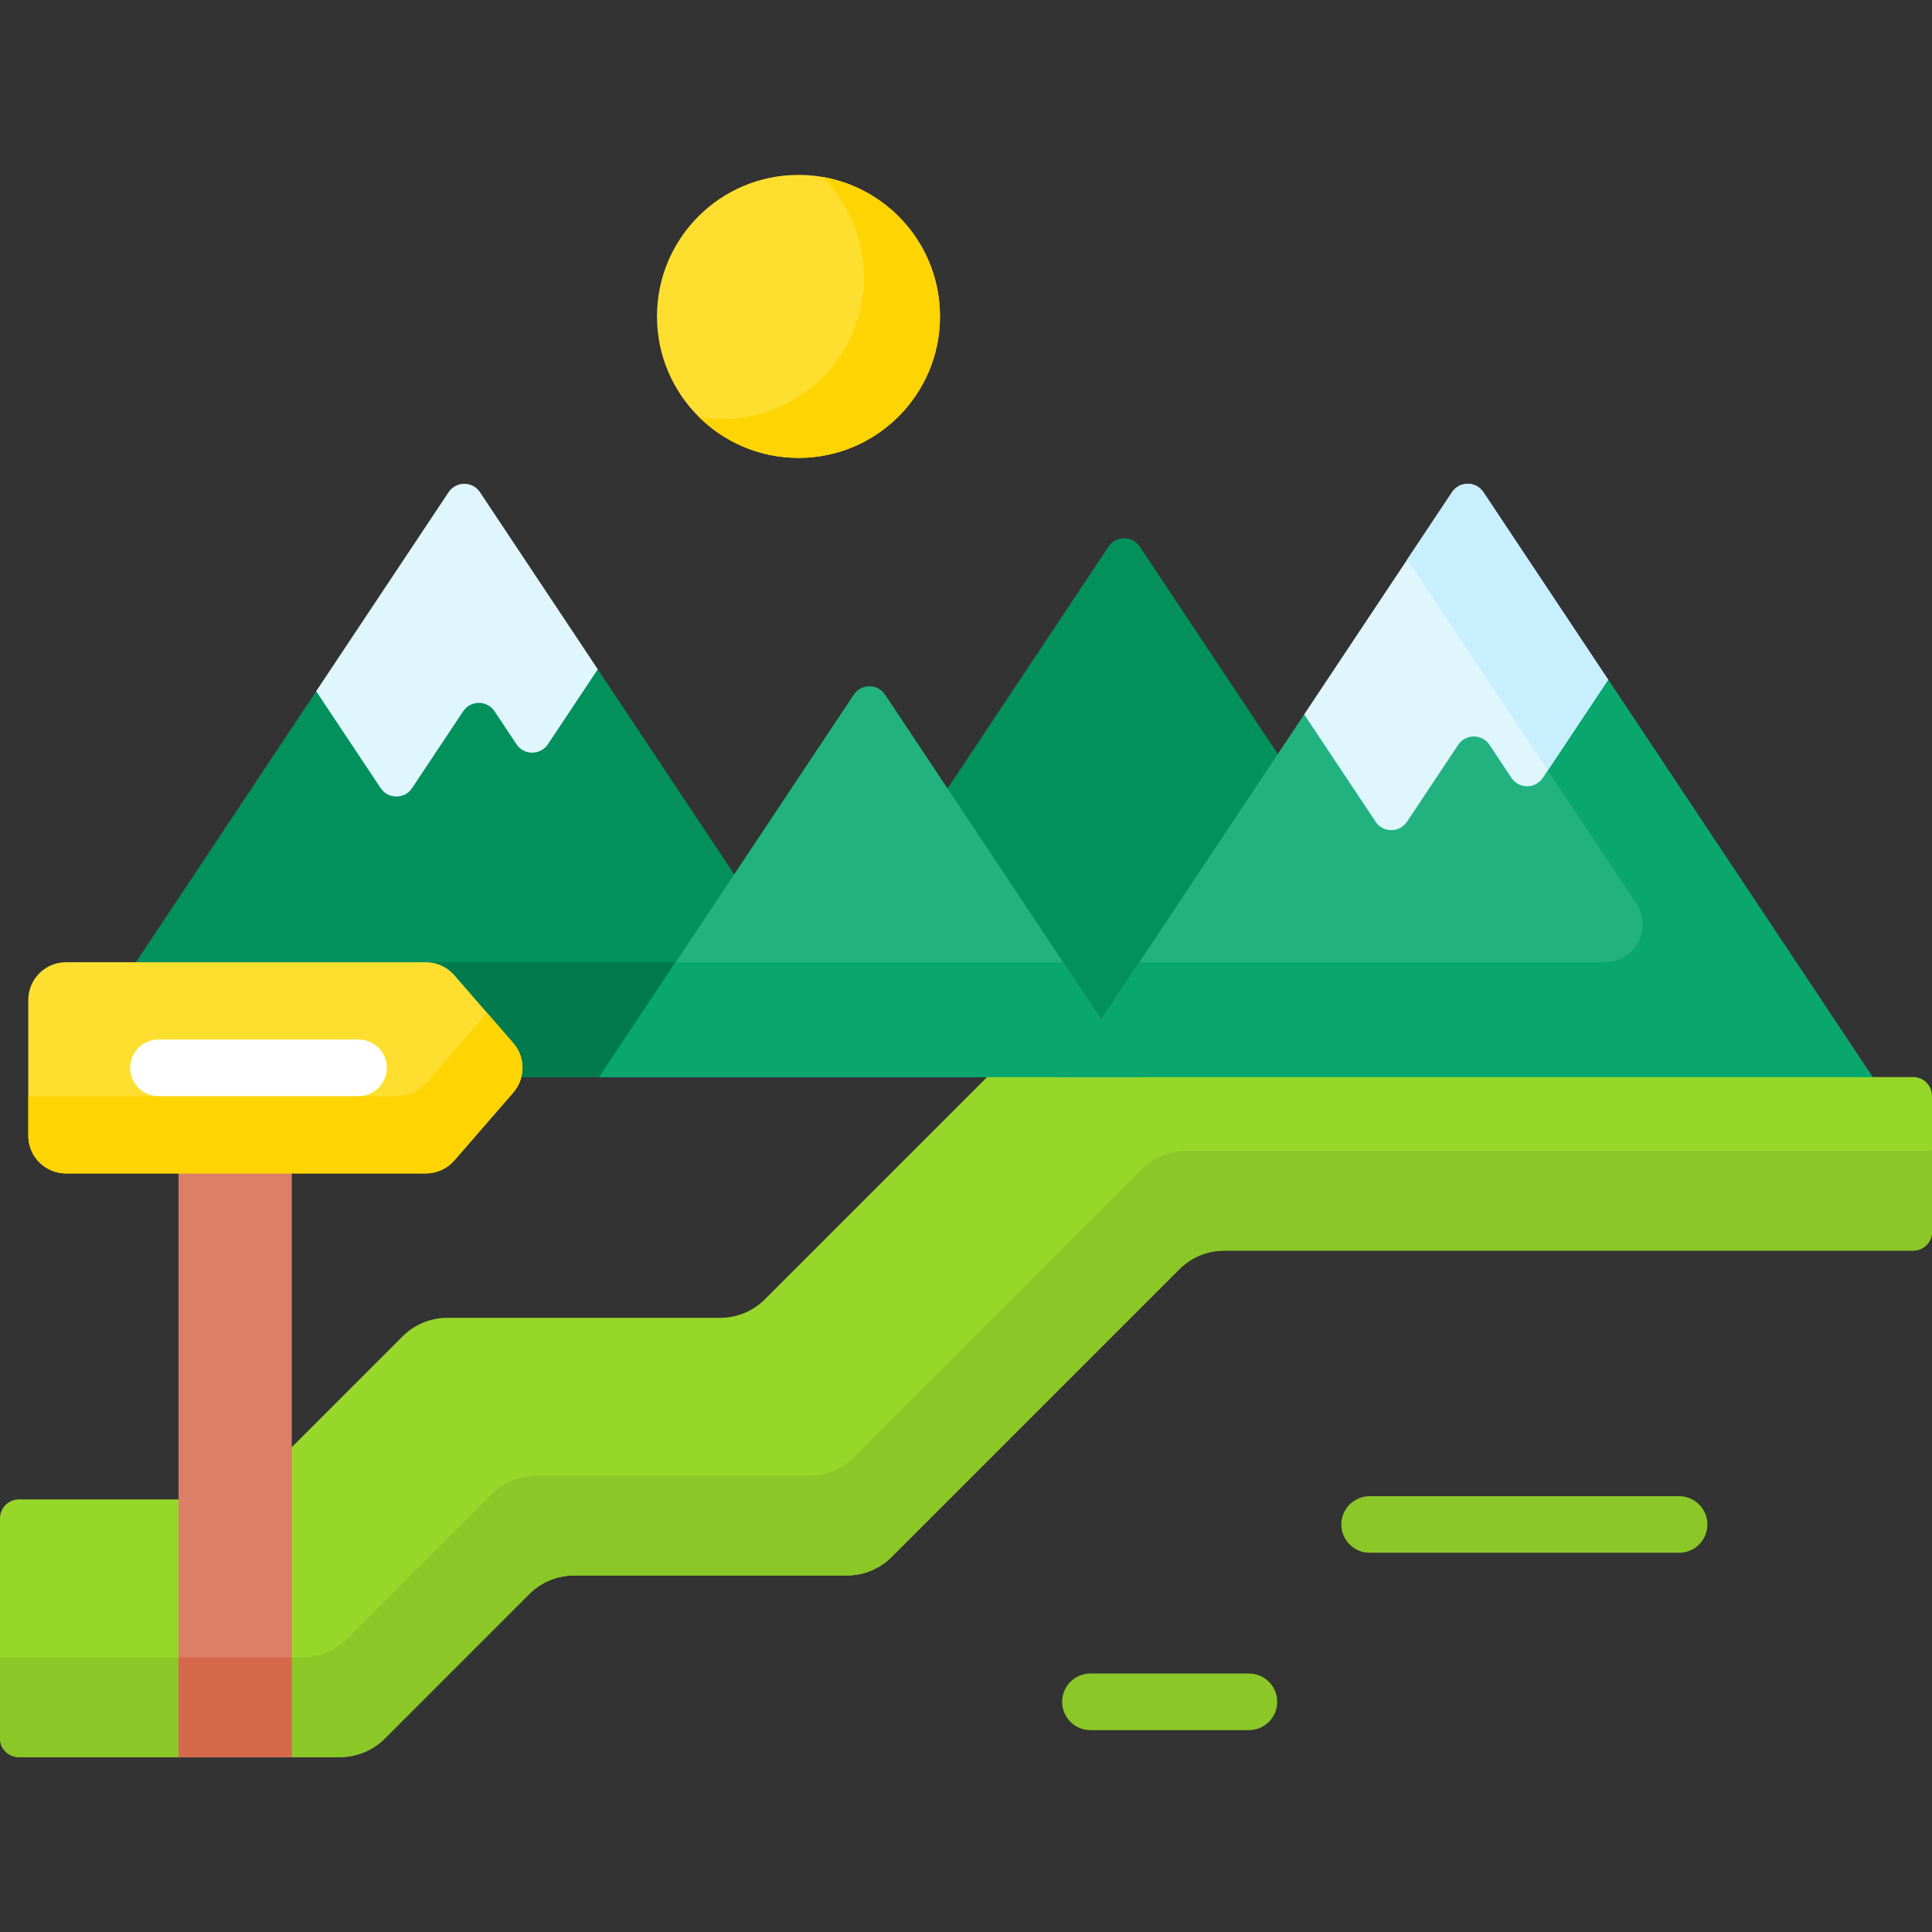 <svg id="Capa_1" enable-background="new 0 0 512 512" viewBox="0 0 512 512" xmlns="http://www.w3.org/2000/svg"><rect x="0" y="0" width="512" height="512" fill="#333333" stroke="none"/><g><g><g><path d="m194.576 231.701-36.153-54.336-1.266.099-12.787 19.217c-.754 1.134-1.968 1.784-3.329 1.784-1.362 0-2.576-.65-3.33-1.784l-5.81-8.729c-1.114-1.676-2.981-2.676-4.994-2.676-2.014 0-3.881 1-4.996 2.676l-13.541 20.352c-.754 1.134-1.968 1.784-3.329 1.784-1.362 0-2.576-.65-3.33-1.784l-16.72-25.127.066-.099-1.267.099-68.04 102.257h143.074l2.057-1.287 33.747-50.719z" fill="#02905d"/><g><g><path d="m36 255-20.25 30.434h143.074l2.057-1.287 19.394-29.147z" fill="#017b4e"/></g></g><path d="m507 285.434h-10.75l-5.899-1h-224.641l-4.114 1-58.886 58.886c-3.149 3.149-7.419 4.918-11.872 4.918h-72.282c-4.453 0-8.724 1.769-11.872 4.918l-43.215 43.215h-58.469c-2.761 0-5 2.239-5 5v58.281c0 2.761 2.239 5 5 5h85.095c4.453 0 8.724-1.769 11.873-4.918l38.297-38.297c3.149-3.149 7.42-4.918 11.873-4.918h72.282c4.453 0 8.724-1.769 11.873-4.918l76.26-76.26c3.149-3.149 7.419-4.918 11.873-4.918h182.574c2.761 0 5-2.239 5-5v-35.99c0-2.76-2.239-4.999-5-4.999z" fill="#97d729"/><g><path d="m314.424 304.99c-4.453 0-8.724 1.769-11.873 4.918l-76.26 76.26c-3.149 3.149-7.42 4.918-11.873 4.918h-72.282c-4.453 0-8.724 1.769-11.873 4.918l-38.297 38.297c-3.149 3.149-7.42 4.918-11.873 4.918h-80.093v21.434c0 2.761 2.239 5 5 5h85.095c4.453 0 8.724-1.769 11.873-4.918l38.297-38.297c3.149-3.149 7.419-4.918 11.872-4.918h72.282c4.453 0 8.724-1.769 11.873-4.918l76.26-76.26c3.149-3.149 7.419-4.918 11.873-4.918h182.575c2.761 0 5-2.239 5-5v-21.434z" fill="#8bc727"/></g><g><g><path d="m291.834 271.967 47.399-71.238-37.163-55.854c-1.979-2.974-6.347-2.974-8.325 0l-43.237 64.982z" fill="#02905d"/></g><g><path d="m127.202 130.442c-1.979-2.974-6.347-2.974-8.326 0l-35.087 52.734 17.087 25.681c1.979 2.974 6.347 2.974 8.325 0l13.541-20.352c1.979-2.974 6.347-2.974 8.326 0l5.808 8.729c1.979 2.974 6.347 2.974 8.325 0l13.221-19.87z" fill="#dff6fd"/></g><g><path d="m226.247 184.102-67.423 101.332h143.171l-67.423-101.332c-1.978-2.974-6.347-2.974-8.325 0z" fill="#22b27f"/></g><g><path d="m179.073 255-20.249 30.434h143.171l-20.25-30.434z" fill="#09a76d"/></g><path d="m426.182 180.125-1.3.149-16.841 25.311c-.754 1.134-1.968 1.784-3.329 1.784-1.362 0-2.576-.65-3.33-1.784l-5.809-8.729c-1.115-1.676-2.982-2.676-4.995-2.676-2.014 0-3.881 1-4.996 2.676l-13.541 20.351c-.754 1.134-1.968 1.784-3.33 1.784-1.361 0-2.575-.65-3.329-1.784l-18.558-27.889.099-.149-1.3.148-63.952 96.115h214.579z" fill="#22b27f"/><g><path d="m426.182 180.126-16 24.047 23.479 35.288c4.422 6.646-.343 15.54-8.326 15.54h-123.414l-20.25 30.434h214.579z" fill="#09a76d"/></g></g><g><circle cx="211.606" cy="83.848" fill="#fedf30" r="37.5"/></g><g><path d="m217.915 46.886c6.844 6.794 11.085 16.208 11.085 26.614 0 20.711-16.789 37.5-37.5 37.5-2.151 0-4.256-.191-6.308-.539 6.778 6.728 16.11 10.886 26.415 10.886 20.711 0 37.5-16.789 37.5-37.5-.001-18.559-13.487-33.96-31.192-36.961z" fill="#fed402"/></g><g><path d="m47.32 309.968h30v155.684h-30z" fill="#dd7f66"/><g><g><path d="m47.32 439.218h30v26.434h-30z" fill="#d6694b"/></g></g></g><g><path d="m393.124 130.442c-1.979-2.974-6.347-2.974-8.325 0l-39.175 58.877 18.925 28.443c1.979 2.974 6.347 2.974 8.325 0l13.541-20.352c1.979-2.974 6.347-2.974 8.325 0l5.808 8.729c1.979 2.974 6.347 2.974 8.325 0l17.308-26.013z" fill="#dff6fd"/></g><g><path d="m410.182 204.173 16-24.047-33.058-49.684c-1.979-2.974-6.347-2.974-8.325 0l-11.837 17.791z" fill="#c8effe"/></g></g></g><g><g><path d="m444.974 411.5h-82c-4.143 0-7.5-3.358-7.5-7.5s3.357-7.5 7.5-7.5h82c4.143 0 7.5 3.358 7.5 7.5s-3.358 7.5-7.5 7.5z" fill="#8bc727"/></g><g><path d="m330.974 458.5h-42c-4.143 0-7.5-3.358-7.5-7.5s3.357-7.5 7.5-7.5h42c4.143 0 7.5 3.358 7.5 7.5s-3.358 7.5-7.5 7.5z" fill="#8bc727"/></g></g><g><g><g><path d="m112.852 255h-95.352c-5.523 0-10 4.477-10 10v35.968c0 5.523 4.477 10 10 10h95.352c2.897 0 5.652-1.256 7.551-3.444l15.614-17.984c3.265-3.761 3.265-9.351 0-13.112l-15.614-17.984c-1.899-2.188-4.654-3.444-7.551-3.444z" fill="#fedf30"/></g></g><g><path d="m136.017 276.428-6.935-7.988-16.179 18.635c-1.899 2.188-4.654 3.444-7.551 3.444h-97.852v10.45c0 5.523 4.477 10 10 10h95.352c2.897 0 5.652-1.256 7.551-3.444l15.614-17.984c3.265-3.762 3.265-9.352 0-13.113z" fill="#fed402"/></g><g><path d="m95 290.484h-53c-4.143 0-7.5-3.358-7.5-7.5s3.357-7.5 7.5-7.5h53c4.143 0 7.5 3.358 7.5 7.5s-3.357 7.5-7.5 7.5z" fill="#fff"/></g></g></g><g/><g/><g/><g/><g/><g/><g/><g/><g/><g/><g/><g/><g/><g/><g/></svg>